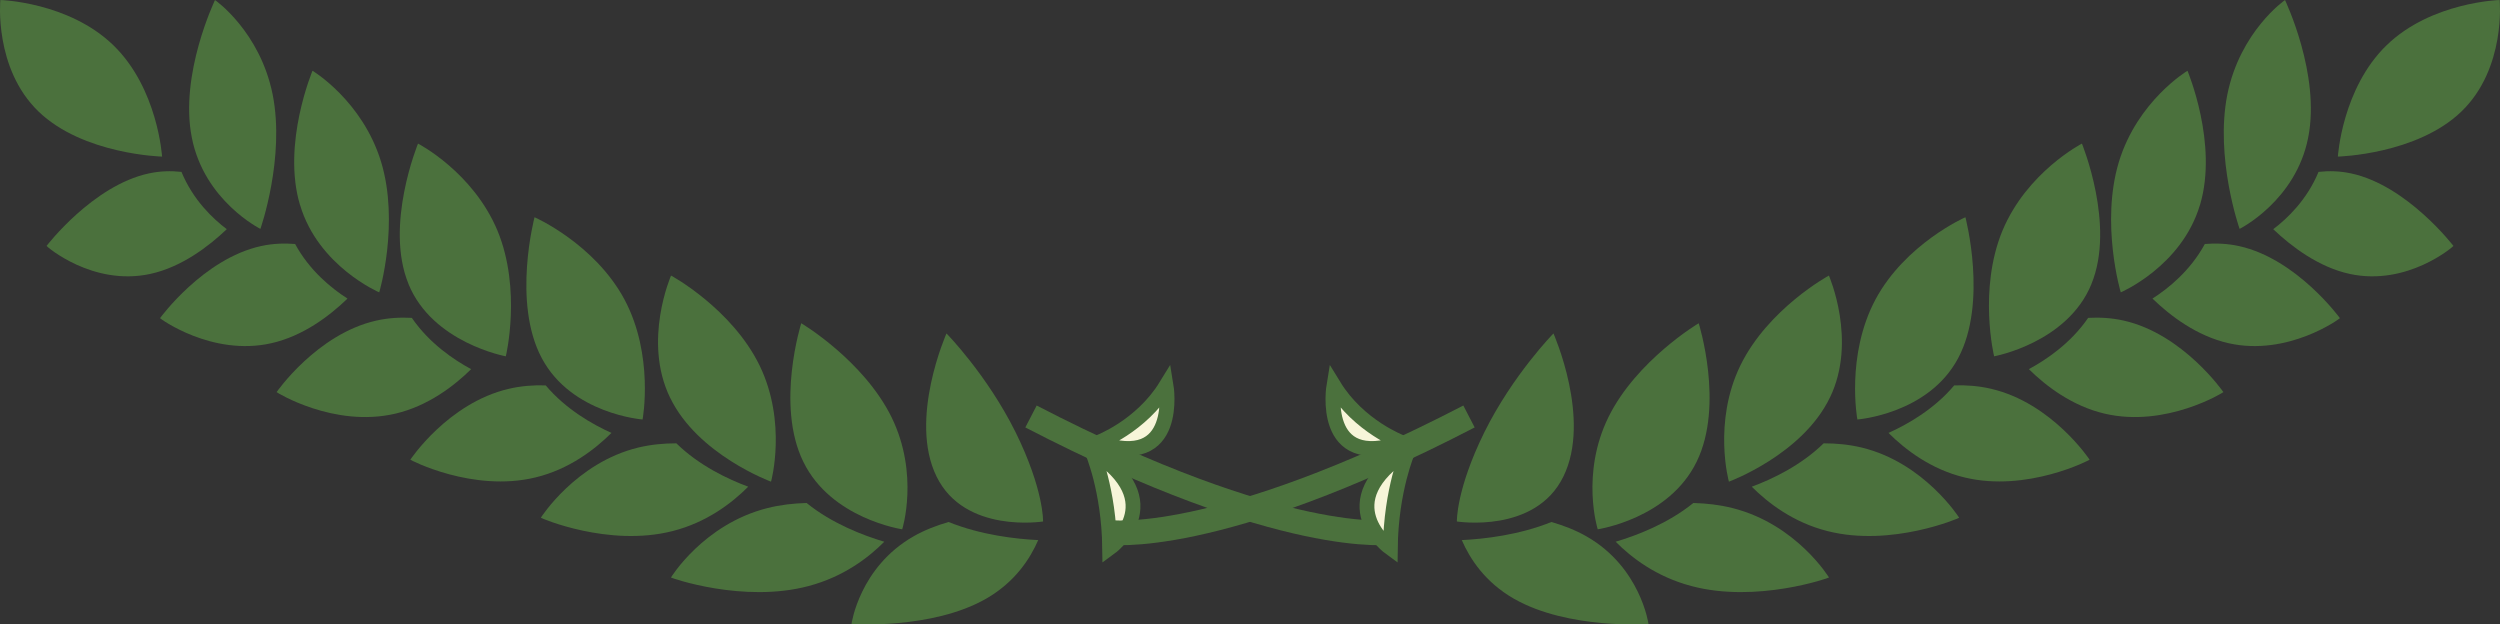 <?xml version="1.0" encoding="UTF-8"?>
<svg id="_レイヤー_2" data-name="レイヤー 2" xmlns="http://www.w3.org/2000/svg" viewBox="0 0 506.57 126.52">
  <rect x="0" y="0" width="506.57" height="126.52" fill="#333333" stroke="none"/>
  <defs>
    <style>
      .cls-1 {
        fill: #f7f5d9;
        stroke-width: 3px;
      }

      .cls-1, .cls-2 {
        stroke: #4b713d;
        stroke-miterlimit: 10;
      }

      .cls-2 {
        fill: none;
        stroke-width: 5px;
      }

      .cls-3 {
        fill: #4b713d;
        stroke-width: 0px;
      }
    </style>
  </defs>
  <g id="_レイヤー_1-2" data-name="レイヤー 1">
    <g>
      <g>
        <g>
          <path class="cls-3" d="m498.78,22.57c-9.05,8.76-25.06,9.16-25.06,9.16,0,0,.84-13.82,9.89-22.58S506.5,0,506.5,0C506.5,0,507.84,13.81,498.78,22.57Z"/>
          <g>
            <path class="cls-3" d="m467.7,27.89c-2.52,12.83-13.91,18.49-13.89,18.49-.02,0-5.04-14.39-2.49-27.22C453.9,6.35,462.99,0,463.01.01c-.02,0,7.25,15.06,4.69,27.88Z"/>
            <path class="cls-3" d="m497.14,49.84s-9.37-12.26-20.73-14.7c-2.31-.5-4.53-.54-6.61-.31-2.34,5.67-6.34,9.47-9.18,11.61,3.72,3.54,9.2,7.69,15.48,9.06,11.72,2.56,21.11-5.63,21.03-5.66Z"/>
            <path class="cls-3" d="m474.13,64.46s-8.76-12.04-20.46-14.6c-2.38-.52-4.71-.6-6.91-.42-2.95,5.45-7.46,9.05-10.61,11.06,3.6,3.49,8.99,7.6,15.45,9.05,12.05,2.71,22.6-5.05,22.53-5.08Z"/>
            <path class="cls-3" d="m450.52,79.45s-8.16-11.78-20.2-14.49c-2.45-.55-4.88-.68-7.2-.55-3.55,5.18-8.56,8.53-12.02,10.39,3.48,3.43,8.79,7.5,15.42,9.03,12.38,2.88,24.07-4.35,24-4.38Z"/>
            <path class="cls-3" d="m423.41,93.14s-7.61-11.48-19.96-14.36c-2.52-.59-5.04-.77-7.47-.69-4.1,4.88-9.57,7.95-13.32,9.63,3.37,3.36,8.59,7.38,15.4,9.02,12.68,3.08,25.42-3.56,25.36-3.6Z"/>
            <path class="cls-3" d="m396.98,104.9s-7.07-11.14-19.73-14.21c-2.58-.62-5.19-.86-7.73-.86-4.63,4.54-10.54,7.3-14.56,8.79,3.27,3.28,8.41,7.25,15.37,9,12.96,3.29,26.72-2.67,26.65-2.71Z"/>
            <path class="cls-3" d="m370.6,117.01s-6.57-10.77-19.51-14.05c-2.64-.67-5.34-.97-7.97-1.04-5.13,4.16-11.46,6.58-15.74,7.85,3.17,3.2,8.24,7.11,15.35,8.98,13.23,3.53,27.94-1.68,27.87-1.73Z"/>
            <path class="cls-3" d="m334.03,126.42s-1.59-11.46-12.55-17.73c-2.22-1.27-4.66-2.21-7.12-2.92-6.57,2.65-13.59,3.44-18.16,3.67,1.62,3.73,4.68,8.51,10.57,11.88,10.95,6.27,27.3,5.15,27.26,5.11Z"/>
            <path class="cls-3" d="m445.76,41.56c-3.71,12.43-16.05,17.68-16.03,17.68-.02,0-4.14-14-.39-26.42,3.78-12.41,13.9-18.49,13.91-18.48-.02-.01,6.26,14.81,2.52,27.23Z"/>
            <path class="cls-3" d="m316.78,96.57c-5.7,11.65-21.58,9.09-21.57,9.1-.02,0-.17-6.47,5.57-18.1,5.77-11.62,13.99-20.01,14-20-.02-.01,7.74,17.37,2,29Z"/>
            <path class="cls-3" d="m423.78,57.57c-4.89,11.94-19.72,14.62-19.71,14.63-.02,0-3.24-13.53,1.68-25.45,4.96-11.9,16.1-17.66,16.11-17.65-.02-.01,6.84,16.55,1.91,28.47Z"/>
            <path class="cls-3" d="m396.78,72.57c-6.03,11.35-20.44,12.43-20.42,12.43-.02,0-2.38-12.99,3.67-24.33,6.09-11.32,18.21-16.66,18.22-16.65-.02-.01,4.58,17.22-1.47,28.55Z"/>
            <path class="cls-3" d="m370.78,80.57c-5.57,11.57-20.47,17.03-20.45,17.03-.02,0-3.29-11.98,2.31-23.53,5.63-11.54,17.93-18.24,17.95-18.23-.02-.01,5.8,13.18.2,24.73Z"/>
            <path class="cls-3" d="m343.78,93.57c-5.62,11.56-20.05,13.68-20.03,13.68-.02,0-3.5-11.17,2.16-22.72,5.69-11.53,18.28-19.04,18.3-19.03-.02-.01,5.23,16.52-.42,28.06Z"/>
          </g>
        </g>
        <g>
          <path class="cls-1" d="m222.53,89.67s8.67-3.2,13.76-11.51c0,0,2.89,17.38-13.76,11.51Z"/>
          <path class="cls-1" d="m221.26,91.34s3.45,7.83,3.59,19.71c0,0,12.75-9.21-3.59-19.71Z"/>
          <path class="cls-2" d="m282,107.85s-21.59,3.23-73.09-23.46"/>
        </g>
      </g>
      <g>
        <g>
          <path class="cls-3" d="m7.78,22.57c9.05,8.76,25.06,9.16,25.06,9.16,0,0-.84-13.82-9.89-22.58S.07,0,.07,0C.07,0-1.27,13.81,7.78,22.57Z"/>
          <g>
            <path class="cls-3" d="m38.87,27.89c2.52,12.83,13.91,18.49,13.89,18.49.02,0,5.04-14.39,2.49-27.22C52.67,6.35,43.58,0,43.56.01c.02,0-7.25,15.06-4.69,27.88Z"/>
            <path class="cls-3" d="m9.43,49.84s9.37-12.26,20.73-14.7c2.31-.5,4.53-.54,6.61-.31,2.34,5.67,6.34,9.47,9.18,11.61-3.72,3.54-9.2,7.69-15.48,9.06-11.72,2.56-21.11-5.63-21.03-5.66Z"/>
            <path class="cls-3" d="m32.43,64.46s8.76-12.04,20.46-14.6c2.38-.52,4.71-.6,6.91-.42,2.95,5.45,7.46,9.05,10.61,11.06-3.6,3.49-8.99,7.6-15.45,9.05-12.05,2.71-22.6-5.05-22.53-5.08Z"/>
            <path class="cls-3" d="m56.05,79.45s8.16-11.78,20.2-14.49c2.45-.55,4.88-.68,7.2-.55,3.55,5.18,8.56,8.53,12.02,10.39-3.48,3.43-8.79,7.5-15.42,9.03-12.38,2.88-24.07-4.35-24-4.38Z"/>
            <path class="cls-3" d="m83.15,93.14s7.61-11.48,19.96-14.36c2.52-.59,5.04-.77,7.47-.69,4.1,4.88,9.57,7.95,13.32,9.63-3.37,3.36-8.59,7.38-15.4,9.02-12.68,3.08-25.42-3.56-25.36-3.6Z"/>
            <path class="cls-3" d="m109.59,104.9s7.07-11.14,19.73-14.21c2.58-.62,5.19-.86,7.73-.86,4.63,4.54,10.54,7.3,14.56,8.79-3.27,3.28-8.41,7.25-15.37,9-12.96,3.29-26.72-2.67-26.65-2.71Z"/>
            <path class="cls-3" d="m135.96,117.01s6.57-10.77,19.51-14.05c2.64-.67,5.34-.97,7.97-1.04,5.13,4.16,11.46,6.58,15.74,7.85-3.17,3.2-8.24,7.11-15.35,8.98-13.23,3.53-27.94-1.68-27.87-1.73Z"/>
            <path class="cls-3" d="m172.54,126.42s1.59-11.46,12.55-17.73c2.22-1.27,4.66-2.21,7.12-2.92,6.57,2.65,13.59,3.44,18.16,3.67-1.62,3.73-4.68,8.51-10.57,11.88-10.95,6.27-27.3,5.15-27.26,5.11Z"/>
            <path class="cls-3" d="m60.81,41.56c3.71,12.43,16.05,17.68,16.03,17.68.02,0,4.14-14,.39-26.42-3.78-12.41-13.9-18.49-13.91-18.48.02-.01-6.26,14.81-2.52,27.23Z"/>
            <path class="cls-3" d="m189.78,96.57c5.7,11.65,21.58,9.09,21.57,9.1.02,0,.17-6.47-5.57-18.1-5.77-11.62-13.99-20.01-14-20,.02-.01-7.74,17.37-2,29Z"/>
            <path class="cls-3" d="m82.78,57.57c4.89,11.94,19.72,14.62,19.71,14.63.02,0,3.24-13.53-1.68-25.45-4.96-11.9-16.1-17.66-16.11-17.65.02-.01-6.84,16.55-1.91,28.47Z"/>
            <path class="cls-3" d="m109.78,72.57c6.03,11.35,20.44,12.43,20.42,12.43.02,0,2.38-12.99-3.67-24.33-6.09-11.32-18.21-16.66-18.22-16.65.02-.01-4.58,17.22,1.47,28.55Z"/>
            <path class="cls-3" d="m135.78,80.57c5.57,11.57,20.47,17.03,20.45,17.03.02,0,3.29-11.98-2.31-23.53-5.63-11.54-17.93-18.24-17.95-18.23.02-.01-5.8,13.18-.2,24.73Z"/>
            <path class="cls-3" d="m162.78,93.57c5.62,11.56,20.05,13.68,20.03,13.68.02,0,3.5-11.17-2.16-22.72-5.69-11.53-18.28-19.04-18.3-19.03.02-.01-5.23,16.52.42,28.06Z"/>
          </g>
        </g>
        <g>
          <path class="cls-1" d="m284.04,89.67s-8.67-3.2-13.76-11.51c0,0-2.89,17.38,13.76,11.51Z"/>
          <path class="cls-1" d="m285.31,91.34s-3.45,7.83-3.59,19.71c0,0-12.75-9.21,3.59-19.71Z"/>
          <path class="cls-2" d="m224.57,107.85s21.59,3.23,73.09-23.46"/>
        </g>
      </g>
    </g>
  </g>
</svg>